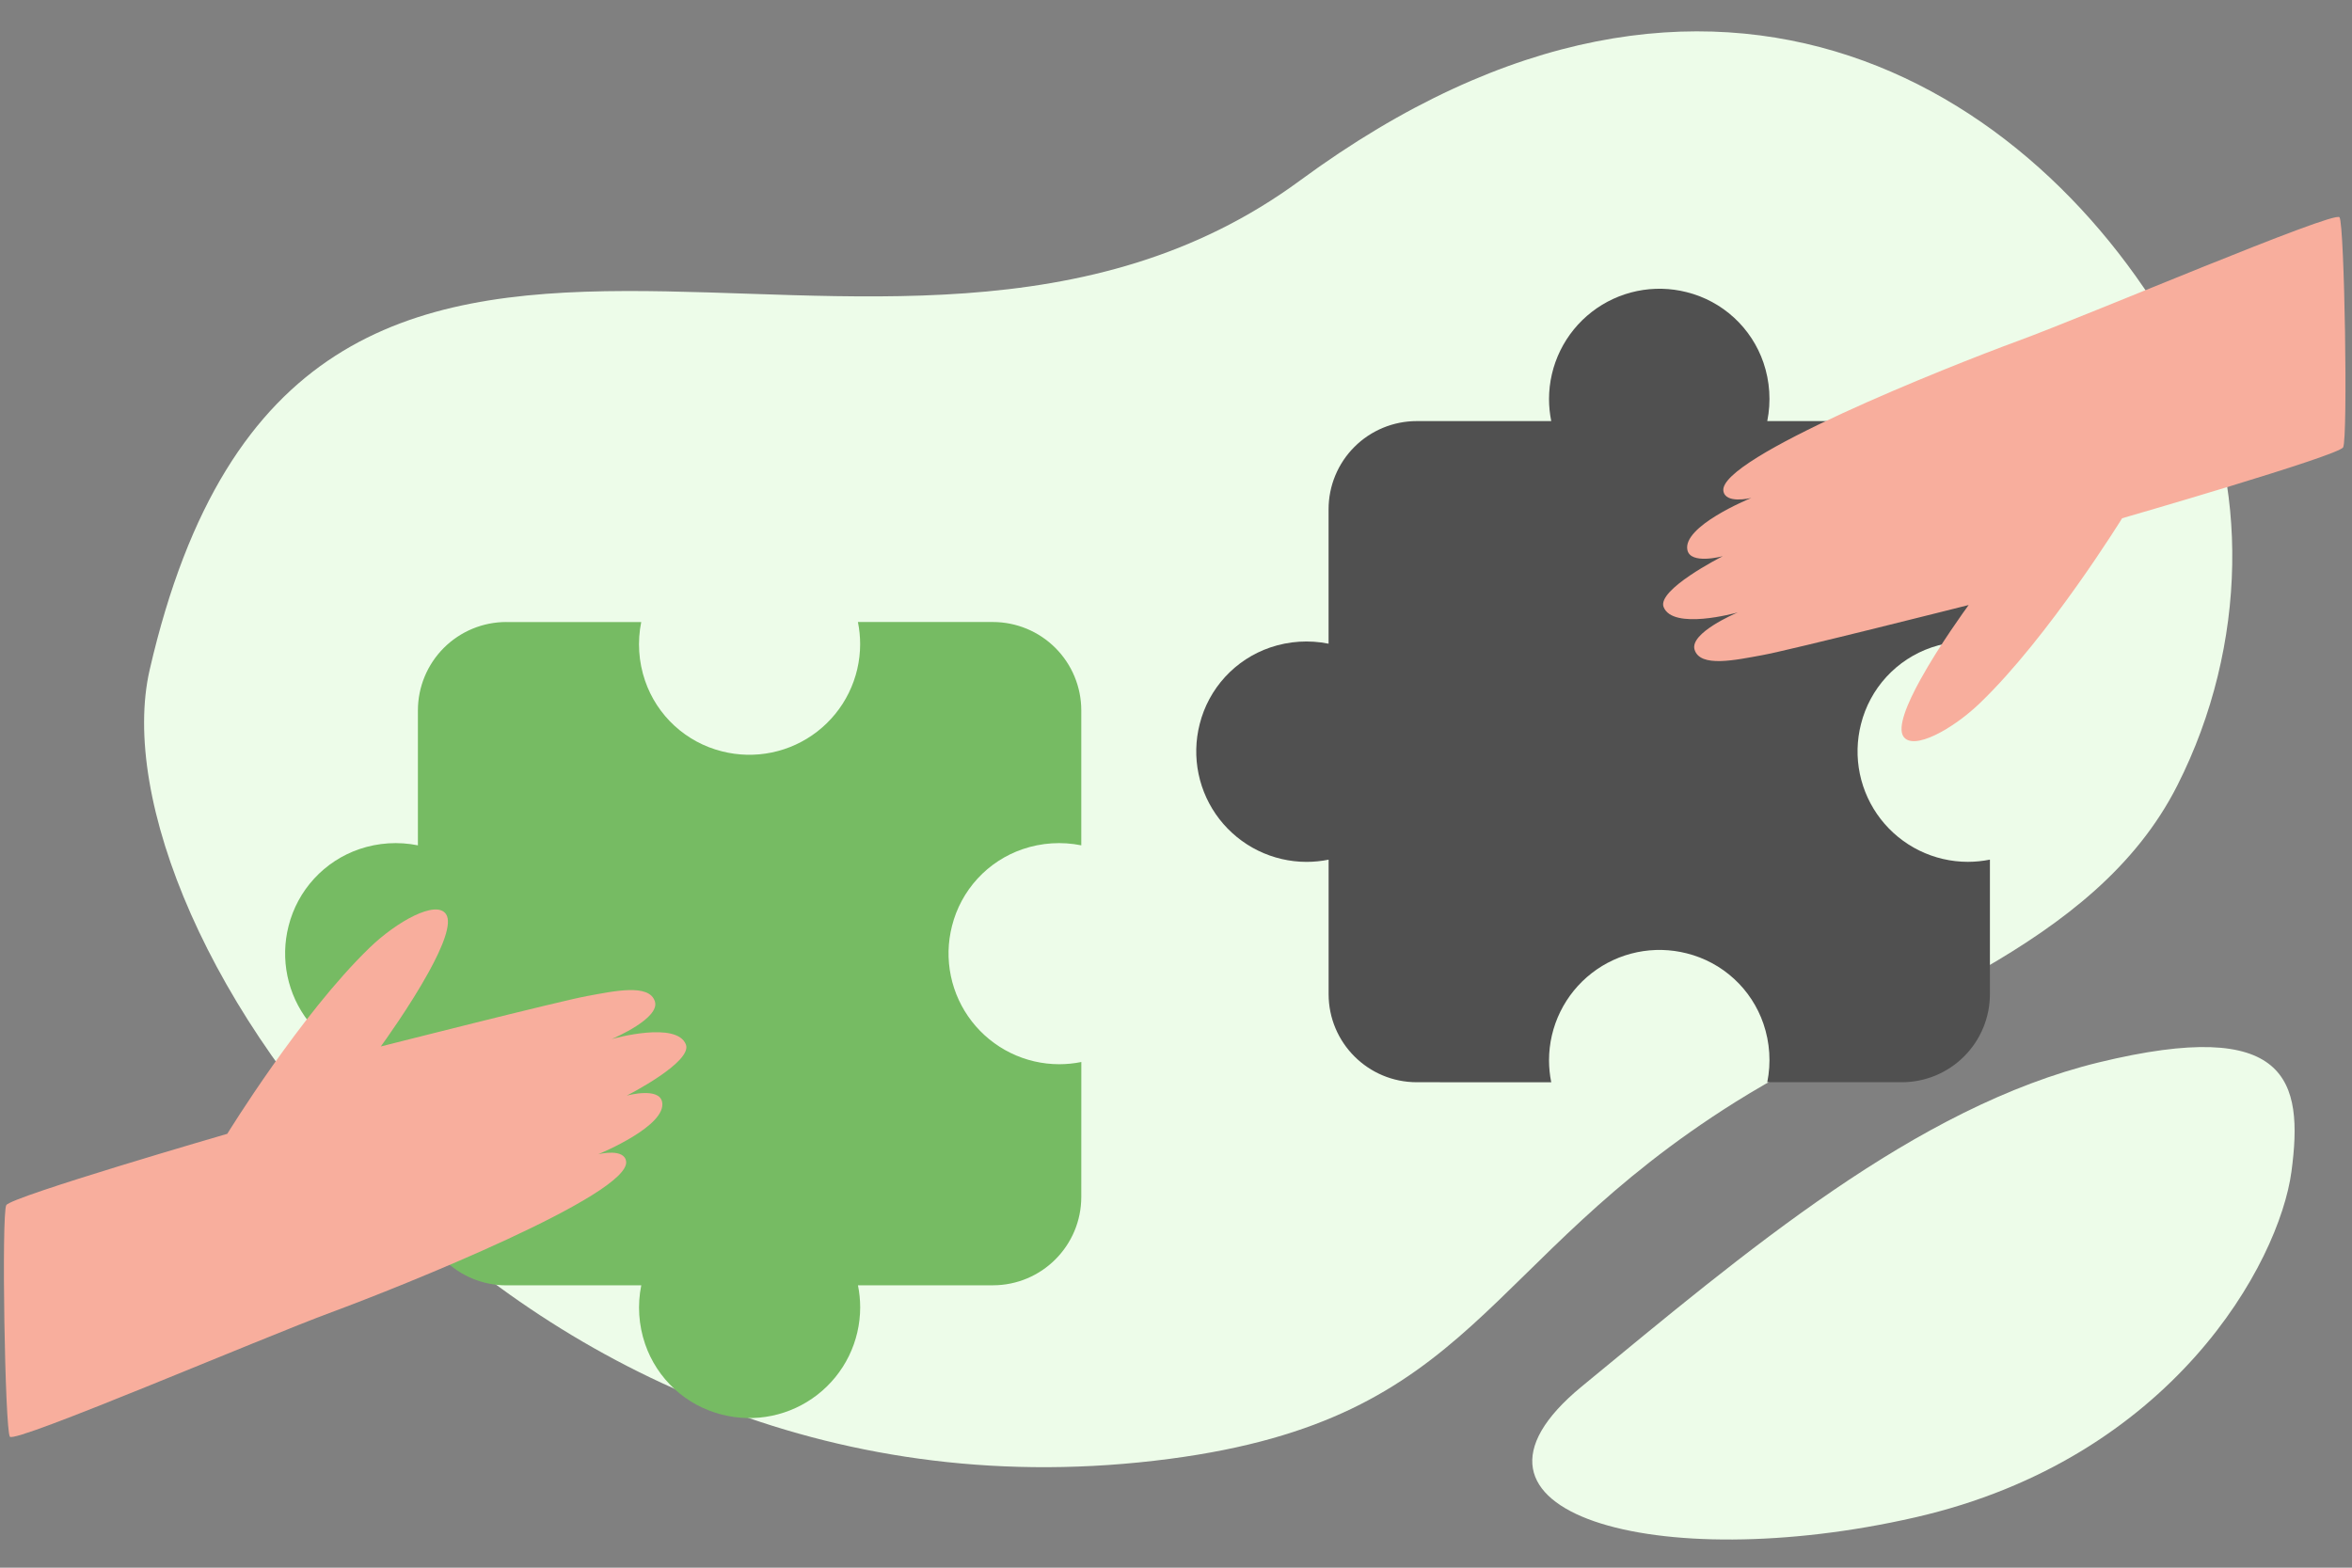 <svg width="546" height="364" viewBox="0 0 546 364" fill="none" xmlns="http://www.w3.org/2000/svg">
<rect x="0" y="0" width="546" height="364" fill="#808080" stroke="none"/>
<g clip-path="url(#clip0_5307_19673)">
<mask id="mask0_5307_19673" style="mask-type:luminance" maskUnits="userSpaceOnUse" x="0" y="-1" width="546" height="366">
<path d="M0 -0H546V364H0V-0Z" fill="white"/>
</mask>
<g mask="url(#mask0_5307_19673)">
<path d="M34.752 155.489C20.959 215.398 117.827 358.925 271.479 338.737C342.941 329.346 343.307 293.208 402.898 255.853C438.417 233.59 486.186 220.389 505.437 182.4C522.061 149.611 522.026 111.258 507.848 83.85C475.959 22.212 398.956 -29.584 301.789 41.913C204.622 113.409 70.344 0.983 34.752 155.489Z" fill="#EDFCE9"/>
<path d="M367.192 321.922C405.278 290.591 444.685 257.003 487.263 246.667C531.185 235.997 534.792 250.793 531.947 272.018C529.103 293.242 504.259 338.68 444.565 352.325C384.856 365.974 331.553 351.248 367.192 321.922Z" fill="#EDFCE9"/>
<path fill-rule="evenodd" clip-rule="evenodd" d="M117.537 144.434H148.857V144.424C147.941 148.962 148.246 153.661 149.741 158.042C151.111 162.049 153.462 165.65 156.579 168.516C159.697 171.382 163.482 173.423 167.59 174.452C171.385 175.422 175.352 175.512 179.188 174.715C183.024 173.918 186.627 172.256 189.722 169.855C192.818 167.453 195.324 164.377 197.049 160.86C198.774 157.342 199.673 153.477 199.677 149.56C199.674 147.835 199.501 146.115 199.161 144.424H230.481C233.177 144.424 235.847 144.955 238.339 145.987C240.83 147.019 243.094 148.532 245 150.438C246.907 152.345 248.419 154.609 249.451 157.1C250.483 159.592 251.014 162.262 251.013 164.958V196.279H251.023C246.486 195.363 241.786 195.668 237.406 197.164C233.399 198.534 229.798 200.885 226.932 204.003C224.067 207.12 222.026 210.905 220.997 215.013C220.027 218.809 219.937 222.776 220.734 226.611C221.53 230.447 223.193 234.05 225.594 237.146C227.995 240.241 231.071 242.747 234.588 244.473C238.105 246.199 241.97 247.098 245.888 247.102C247.612 247.1 249.332 246.927 251.023 246.587L251.013 277.898C251.015 289.235 241.827 298.428 230.491 298.432H199.171C199.511 300.123 199.684 301.843 199.686 303.567C199.682 307.485 198.783 311.35 197.058 314.867C195.332 318.384 192.826 321.461 189.731 323.862C186.636 326.263 183.033 327.925 179.197 328.722C175.362 329.519 171.395 329.429 167.599 328.459C163.491 327.43 159.706 325.39 156.589 322.523C153.472 319.657 151.121 316.057 149.751 312.049C148.256 307.669 147.95 302.969 148.866 298.432V298.442H117.547C114.85 298.442 112.18 297.911 109.689 296.879C107.198 295.847 104.934 294.335 103.027 292.428C101.121 290.521 99.608 288.257 98.577 285.766C97.545 283.274 97.014 280.604 97.015 277.908V246.587C95.324 246.927 93.604 247.1 91.879 247.102C87.961 247.098 84.096 246.199 80.579 244.474C77.062 242.748 73.985 240.242 71.584 237.146C69.183 234.051 67.521 230.448 66.725 226.612C65.928 222.776 66.019 218.809 66.989 215.013C68.021 210.907 70.062 207.123 72.928 204.006C75.793 200.889 79.392 198.537 83.398 197.164C87.778 195.668 92.477 195.363 97.015 196.279V164.958C97.014 162.262 97.545 159.592 98.577 157.1C99.608 154.609 101.121 152.345 103.027 150.438C104.934 148.531 107.198 147.019 109.689 145.987C112.18 144.955 114.85 144.424 117.547 144.424" fill="#76BB63"/>
<path fill-rule="evenodd" clip-rule="evenodd" d="M461.936 118.231V149.451H461.946C457.423 148.538 452.739 148.842 448.372 150.333C444.377 151.698 440.788 154.041 437.931 157.149C435.074 160.256 433.04 164.029 432.015 168.124C431.047 171.907 430.957 175.862 431.751 179.685C432.545 183.509 434.202 187.101 436.596 190.186C438.989 193.272 442.056 195.77 445.562 197.49C449.068 199.21 452.921 200.106 456.826 200.11C458.546 200.106 460.26 199.934 461.946 199.596V230.816C461.946 233.504 461.417 236.165 460.388 238.648C459.359 241.132 457.852 243.388 455.951 245.288C454.05 247.189 451.794 248.696 449.311 249.725C446.827 250.753 444.166 251.283 441.478 251.282H410.257V251.292C411.17 246.77 410.865 242.085 409.375 237.719C408.009 233.725 405.665 230.135 402.557 227.279C399.45 224.422 395.676 222.388 391.582 221.362C387.798 220.395 383.844 220.305 380.02 221.099C376.197 221.893 372.605 223.55 369.519 225.944C366.434 228.337 363.936 231.404 362.216 234.91C360.496 238.416 359.599 242.268 359.595 246.173C359.598 247.892 359.769 249.607 360.109 251.292L328.897 251.282C317.596 251.285 308.432 242.126 308.428 230.825V199.605C306.743 199.944 305.028 200.117 303.309 200.12C299.404 200.115 295.552 199.219 292.046 197.499C288.54 195.779 285.474 193.281 283.08 190.195C280.687 187.11 279.03 183.518 278.235 179.695C277.441 175.872 277.53 171.917 278.497 168.134C279.523 164.039 281.557 160.266 284.414 157.159C287.271 154.051 290.86 151.708 294.854 150.343C299.221 148.852 303.905 148.547 308.428 149.46H308.419V118.24C308.419 115.552 308.948 112.891 309.977 110.407C311.005 107.924 312.513 105.667 314.414 103.767C316.314 101.866 318.571 100.359 321.054 99.33C323.538 98.302 326.199 97.772 328.887 97.773H360.109C359.769 96.088 359.597 94.373 359.595 92.654C359.599 88.749 360.495 84.896 362.215 81.39C363.935 77.884 366.433 74.817 369.519 72.424C372.605 70.03 376.196 68.373 380.02 67.579C383.844 66.785 387.798 66.876 391.582 67.843C395.675 68.871 399.447 70.906 402.554 73.763C405.661 76.619 408.006 80.207 409.375 84.199C410.865 88.566 411.17 93.25 410.257 97.773H441.478C446.906 97.773 452.113 99.929 455.952 103.767C459.79 107.606 461.946 112.812 461.946 118.24" fill="#505050"/>
<path d="M2.293 333.583C1.136 331.935 0.317 281.826 1.457 279.824C2.603 277.827 52.765 263.256 52.765 263.256C52.765 263.256 69.746 235.586 85.755 220.091C92.067 213.974 101.294 208.838 103.556 212.275C104.96 214.405 102.732 219.856 99.581 225.595C99.574 225.613 99.565 225.63 99.553 225.646C95.166 233.628 89.02 242.127 88.441 242.925C88.425 242.943 88.41 242.962 88.396 242.982C88.396 242.982 130.006 232.412 136.278 231.275C142.55 230.128 150.734 228.303 152.035 232.538C153.232 236.429 142.635 240.986 142.006 241.255C142.687 241.066 157.086 237.089 159.223 242.512C160.809 246.546 145.918 254.178 145.477 254.397C145.849 254.299 152.945 252.428 153.695 255.802C154.927 261.351 139.48 267.744 138.85 268.008C139.199 267.922 144.938 266.568 145.351 269.673C146.37 277.362 93.235 298.675 76.998 304.671C60.743 310.662 3.456 335.229 2.293 333.583ZM543.101 50.449C544.258 52.085 545.077 101.879 543.937 103.87C542.792 105.854 492.638 120.332 492.638 120.332C492.638 120.332 475.659 147.829 459.653 163.226C453.343 169.306 444.117 174.409 441.855 170.993C440.452 168.878 442.68 163.46 445.829 157.758C445.835 157.74 445.847 157.724 445.858 157.706C450.245 149.774 456.389 141.329 456.968 140.536C457.002 140.496 457.014 140.479 457.014 140.479C457.014 140.479 415.41 150.983 409.139 152.112C402.869 153.253 394.685 155.066 393.386 150.857C392.189 146.991 402.783 142.464 403.413 142.196C402.731 142.384 388.335 146.335 386.199 140.947C384.612 136.938 399.502 129.354 399.943 129.137C399.571 129.234 392.475 131.093 391.725 127.74C390.493 122.225 405.939 115.873 406.568 115.611C406.219 115.697 400.481 117.042 400.068 113.957C399.05 106.316 452.175 85.136 468.409 79.178C484.662 73.225 541.939 48.812 543.101 50.449Z" fill="#F8AE9D"/>
</g>
</g>
<defs>
<clipPath id="clip0_5307_19673">
<rect width="546" height="364.001" fill="white"/>
</clipPath>
</defs>
</svg>
